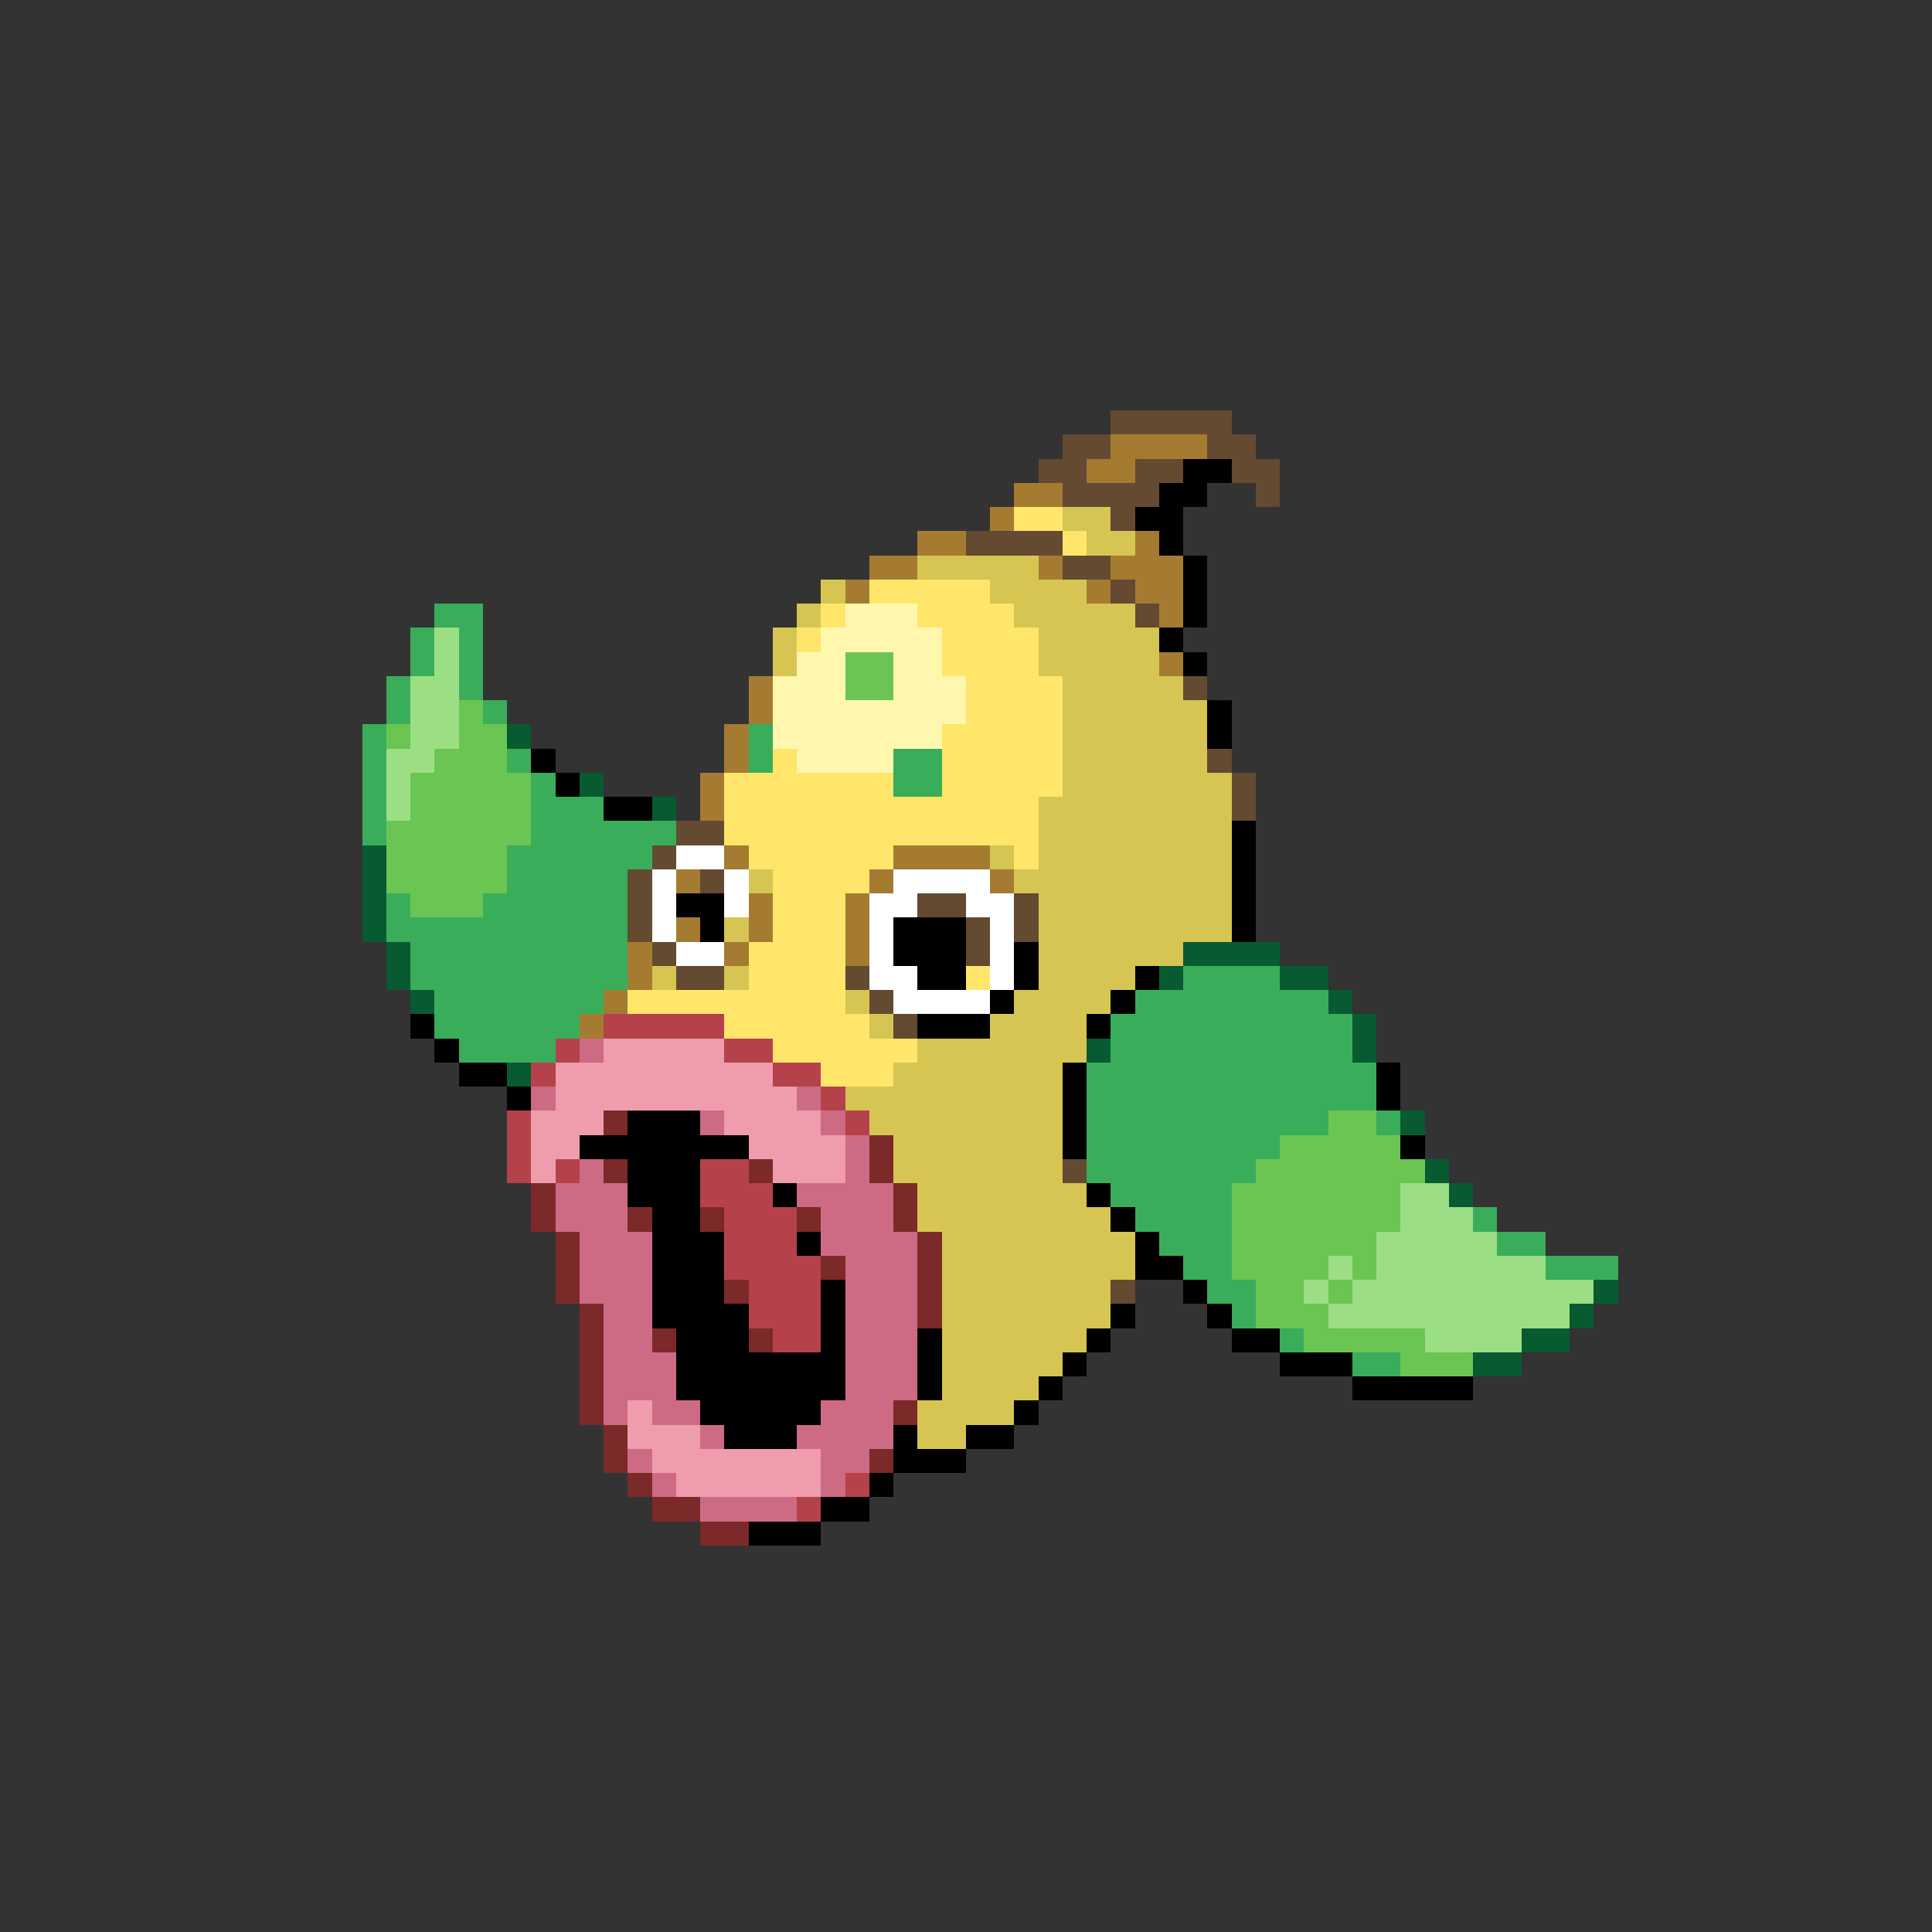<svg xmlns="http://www.w3.org/2000/svg" viewBox="0 -0.5 80 80" shape-rendering="crispEdges">
<rect x="0" y="-0.5" width="80" height="80" fill="#333333" stroke="none"/>
<path stroke="#634a31" d="M46 17h5M44 18h2M50 18h2M43 19h2M47 19h2M51 19h2M44 20h4M52 20h1M46 21h1M40 22h4M44 23h2M46 24h1M47 25h1M49 28h1M50 31h1M51 32h1M51 33h1M28 34h2M27 35h1M26 36h1M29 36h1M26 37h1M38 37h2M42 37h1M26 38h1M40 38h1M42 38h1M27 39h1M40 39h1M28 40h2M35 40h1M36 41h1M37 42h1M44 48h1M46 53h1" />
<path stroke="#a57b31" d="M46 18h4M45 19h2M42 20h2M41 21h1M38 22h2M47 22h1M36 23h2M43 23h1M46 23h3M35 24h1M45 24h1M47 24h2M48 25h1M48 27h1M31 28h1M31 29h1M30 30h1M30 31h1M29 32h1M29 33h1M30 35h1M37 35h4M28 36h1M36 36h1M41 36h1M31 37h1M35 37h1M28 38h1M31 38h1M35 38h1M26 39h1M30 39h1M35 39h1M26 40h1M25 41h1M24 42h1" />
<path stroke="#000000" d="M49 19h2M48 20h2M47 21h2M48 22h1M49 23h1M49 24h1M49 25h1M48 26h1M49 27h1M50 29h1M50 30h1M22 31h1M23 32h1M25 33h2M51 34h1M51 35h1M51 36h1M28 37h2M51 37h1M29 38h1M37 38h3M51 38h1M37 39h3M42 39h1M38 40h2M42 40h1M47 40h1M41 41h1M46 41h1M17 42h1M38 42h3M45 42h1M18 43h1M19 44h2M44 44h1M57 44h1M21 45h1M44 45h1M57 45h1M26 46h3M44 46h1M24 47h7M44 47h1M58 47h1M26 48h3M26 49h3M32 49h1M45 49h1M27 50h2M46 50h1M27 51h3M33 51h1M47 51h1M27 52h3M47 52h2M27 53h3M34 53h1M49 53h1M27 54h4M34 54h1M46 54h1M50 54h1M28 55h3M34 55h1M38 55h1M45 55h1M51 55h2M28 56h7M38 56h1M44 56h1M53 56h3M28 57h7M38 57h1M43 57h1M56 57h5M29 58h5M42 58h1M30 59h3M37 59h1M40 59h2M37 60h3M36 61h1M34 62h2M31 63h3" />
<path stroke="#ffe66b" d="M42 21h2M44 22h1M36 24h5M34 25h1M38 25h4M33 26h1M39 26h4M39 27h4M40 28h4M40 29h4M39 30h5M32 31h1M39 31h5M30 32h7M39 32h5M30 33h13M30 34h13M31 35h6M42 35h1M32 36h4M32 37h3M32 38h3M31 39h4M31 40h4M40 40h1M26 41h9M30 42h6M32 43h6M34 44h3" />
<path stroke="#d6c552" d="M44 21h2M45 22h2M38 23h5M34 24h1M41 24h4M33 25h1M42 25h5M32 26h1M43 26h5M32 27h1M43 27h5M44 28h5M44 29h6M44 30h6M44 31h6M44 32h7M43 33h8M43 34h8M41 35h1M43 35h8M31 36h1M42 36h9M43 37h8M30 38h1M43 38h8M43 39h6M27 40h1M30 40h1M43 40h4M35 41h1M42 41h4M36 42h1M41 42h4M38 43h7M37 44h7M35 45h9M36 46h8M37 47h7M37 48h7M38 49h7M38 50h8M39 51h8M39 52h8M39 53h7M39 54h7M39 55h6M39 56h5M39 57h4M38 58h4M38 59h2" />
<path stroke="#3aad5a" d="M18 25h2M17 26h1M19 26h1M17 27h1M19 27h1M16 28h1M19 28h1M16 29h1M20 29h1M15 30h1M31 30h1M15 31h1M21 31h1M31 31h1M37 31h2M15 32h1M22 32h1M37 32h2M15 33h1M22 33h3M15 34h1M22 34h6M21 35h6M21 36h5M16 37h1M20 37h6M16 38h10M17 39h9M17 40h9M49 40h4M18 41h7M47 41h8M18 42h6M46 42h10M19 43h4M46 43h10M45 44h12M45 45h12M45 46h10M57 46h1M45 47h8M45 48h7M46 49h5M47 50h4M61 50h1M48 51h3M62 51h2M49 52h2M64 52h3M50 53h2M51 54h1M53 55h1M56 56h2" />
<path stroke="#fff7ad" d="M35 25h3M34 26h5M33 27h2M37 27h2M32 28h3M37 28h3M32 29h8M32 30h7M33 31h4" />
<path stroke="#9cde84" d="M18 26h1M18 27h1M17 28h2M17 29h2M17 30h2M16 31h2M16 32h1M16 33h1M58 49h2M58 50h3M57 51h5M55 52h1M57 52h7M54 53h1M56 53h10M55 54h10M59 55h4" />
<path stroke="#6bc552" d="M35 27h2M35 28h2M19 29h1M16 30h1M19 30h2M18 31h3M17 32h5M17 33h5M16 34h6M16 35h5M16 36h5M17 37h3M55 46h2M53 47h5M52 48h7M51 49h7M51 50h7M51 51h6M51 52h4M56 52h1M52 53h2M55 53h1M52 54h3M54 55h5M58 56h3" />
<path stroke="#085a31" d="M21 30h1M24 32h1M27 33h1M15 35h1M15 36h1M15 37h1M15 38h1M16 39h1M49 39h4M16 40h1M48 40h1M53 40h2M17 41h1M55 41h1M56 42h1M45 43h1M56 43h1M21 44h1M58 46h1M59 48h1M60 49h1M66 53h1M65 54h1M63 55h2M61 56h2" />
<path stroke="#ffffff" d="M28 35h2M27 36h1M30 36h1M37 36h4M27 37h1M30 37h1M36 37h2M40 37h2M27 38h1M36 38h1M41 38h1M28 39h2M36 39h1M41 39h1M36 40h2M41 40h1M37 41h4" />
<path stroke="#b5424a" d="M25 42h5M23 43h1M30 43h2M22 44h1M32 44h2M34 45h1M21 46h1M35 46h1M21 47h1M21 48h1M23 48h1M29 48h2M29 49h3M30 50h3M30 51h3M30 52h4M31 53h3M31 54h3M32 55h2M35 61h1M33 62h1" />
<path stroke="#ce6b84" d="M24 43h1M22 45h1M33 45h1M29 46h1M34 46h1M35 47h1M24 48h1M35 48h1M23 49h3M33 49h4M23 50h3M34 50h3M24 51h3M34 51h4M24 52h3M35 52h3M24 53h3M35 53h3M25 54h2M35 54h3M25 55h2M35 55h3M25 56h3M35 56h3M25 57h3M35 57h3M25 58h1M27 58h2M34 58h3M29 59h1M33 59h4M26 60h1M34 60h2M27 61h1M34 61h1M29 62h4" />
<path stroke="#ef9cad" d="M25 43h5M23 44h9M23 45h10M22 46h3M30 46h4M22 47h2M31 47h4M22 48h1M32 48h3M26 58h1M26 59h3M27 60h7M28 61h6" />
<path stroke="#7b2929" d="M25 46h1M36 47h1M25 48h1M31 48h1M36 48h1M22 49h1M37 49h1M22 50h1M26 50h1M29 50h1M33 50h1M37 50h1M23 51h1M38 51h1M23 52h1M34 52h1M38 52h1M23 53h1M30 53h1M38 53h1M24 54h1M38 54h1M24 55h1M27 55h1M31 55h1M24 56h1M24 57h1M24 58h1M37 58h1M25 59h1M25 60h1M36 60h1M26 61h1M27 62h2M29 63h2" />
</svg>